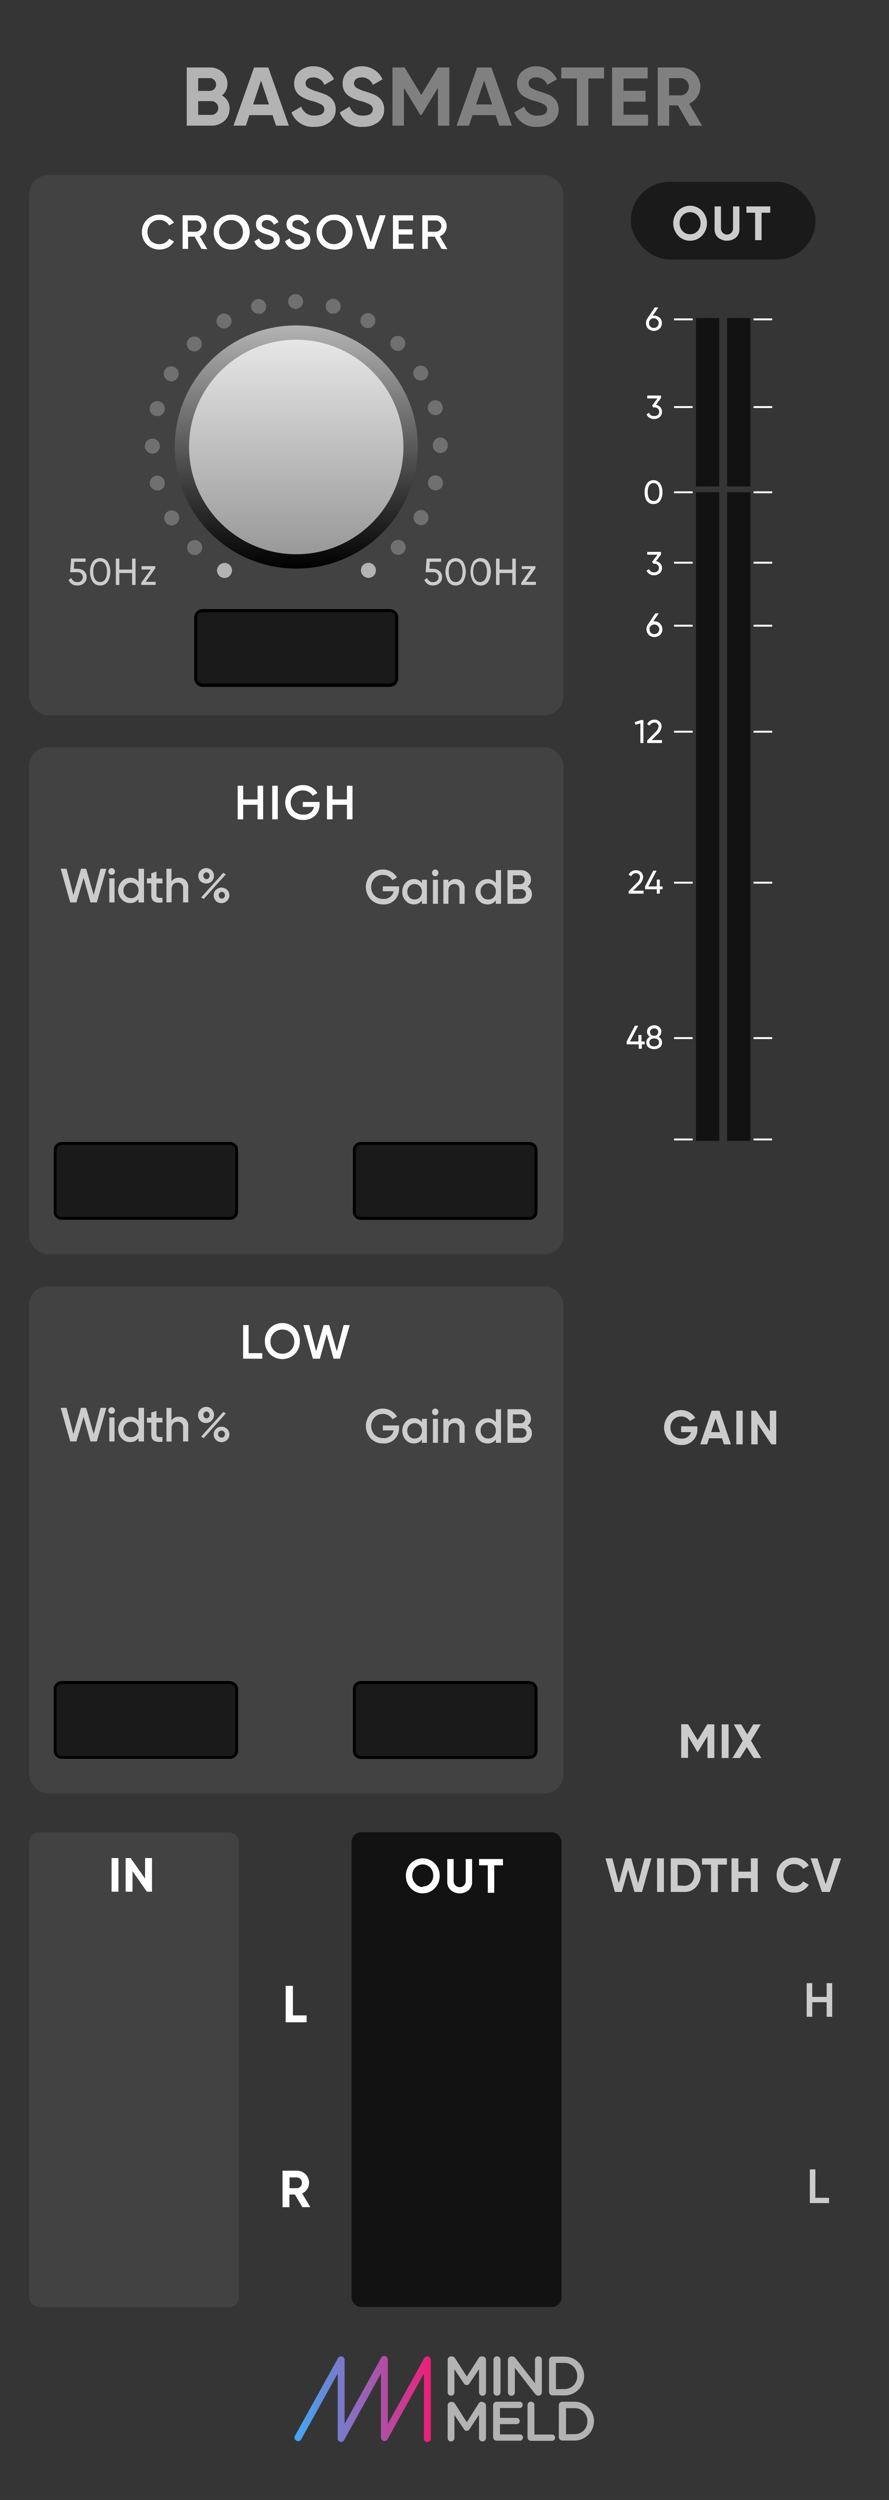 <?xml version="1.0" encoding="UTF-8" standalone="no"?>
<svg
   inkscape:version="1.2.1 (9c6d41e410, 2022-07-14)"
   height="128.5mm"
   width="45.72mm"
   sodipodi:docname="BassMasterSnr.svg"
   id="svg1452"
   version="1.1"
   viewBox="0 0 172.8 485.669"
   xmlns:inkscape="http://www.inkscape.org/namespaces/inkscape"
   xmlns:sodipodi="http://sodipodi.sourceforge.net/DTD/sodipodi-0.dtd"
   xmlns="http://www.w3.org/2000/svg"
   xmlns:svg="http://www.w3.org/2000/svg"
   xmlns:rdf="http://www.w3.org/1999/02/22-rdf-syntax-ns#"
   xmlns:cc="http://creativecommons.org/ns#"
   xmlns:dc="http://purl.org/dc/elements/1.1/">
  <rect x="0" y="0" width="172.8" height="485.669" fill="#333333" stroke="none"/>
  <sodipodi:namedview
     inkscape:current-layer="svg1452"
     inkscape:window-maximized="0"
     inkscape:window-y="23"
     inkscape:window-x="0"
     inkscape:cy="272.64545"
     inkscape:cx="3.4329116"
     inkscape:zoom="2.7673302"
     units="mm"
     inkscape:document-units="mm"
     showgrid="false"
     id="namedview1454"
     inkscape:window-height="768"
     inkscape:window-width="1366"
     inkscape:pageshadow="2"
     inkscape:pageopacity="0"
     guidetolerance="10"
     gridtolerance="10"
     objecttolerance="10"
     borderopacity="1"
     bordercolor="#666666"
     pagecolor="#ffffff"
     inkscape:showpageshadow="2"
     inkscape:pagecheckerboard="0"
     inkscape:deskcolor="#d1d1d1" />
  <defs
     id="defs850">
    <style
       id="style833">.cls-1{fill:#353535;}.cls-2{fill:url(#linear-gradient);}.cls-3{fill:gray;}.cls-4{fill:#b3b3b3;}.cls-5{fill:#424242;}.cls-6{fill:#121212;}.cls-7{fill:#fff;}.cls-8{fill:#ccc;}.cls-9{fill:#1a1a1a;}.cls-10{fill:#707070;}.cls-11{fill:url(#linear-gradient-2);}.cls-12{fill:url(#linear-gradient-3);}.cls-13,.cls-14,.cls-15,.cls-16{fill:none;}.cls-14{stroke:#353535;stroke-width:0.85px;}.cls-15,.cls-16{stroke:#fff;}.cls-15{stroke-width:0.28px;}.cls-16{stroke-width:0.28px;}</style>
    <linearGradient
       gradientUnits="userSpaceOnUse"
       y2="349.56"
       x2="62.79"
       y1="349.56"
       x1="42.94"
       id="linear-gradient">
      <stop
         id="stop835"
         stop-color="#3fa9f5"
         offset="0" />
      <stop
         id="stop837"
         stop-color="#ed1e79"
         offset="1" />
    </linearGradient>
    <linearGradient
       gradientUnits="userSpaceOnUse"
       y2="82.86"
       x2="43.2"
       y1="47.42"
       x1="43.2"
       id="linear-gradient-2">
      <stop
         id="stop840"
         stop-color="#b3b3b3"
         offset="0" />
      <stop
         id="stop842"
         offset="1" />
    </linearGradient>
    <linearGradient
       gradientUnits="userSpaceOnUse"
       y2="80.77"
       x2="43.2"
       y1="49.51"
       x1="43.2"
       id="linear-gradient-3">
      <stop
         id="stop845"
         stop-color="#e6e6e6"
         offset="0" />
      <stop
         id="stop847"
         stop-color="#999"
         offset="1" />
    </linearGradient>
  </defs>
  <g
     id="Background"
     transform="scale(1.333)">
    <g
       id="background-2"
       data-name="background">
      <path
         style="fill:#353535"
         inkscape:connector-curvature="0"
         id="rect4155"
         class="cls-1"
         d="M 0,0 H 129.6 V 364.25 H 0 Z" />
    </g>
  </g>
  <g
     id="branding"
     transform="scale(1.333)">
    <path
       inkscape:connector-curvature="0"
       class="cls-2"
       d="m 43.46,355.74 a 0.45,0.45 0 0 1 -0.25,-0.07 0.51,0.51 0 0 1 -0.2,-0.7 l 6.27,-11.32 a 0.51,0.51 0 0 1 0.58,-0.25 0.51,0.51 0 0 1 0.39,0.5 v 9.33 l 5.3,-9.58 a 0.52,0.52 0 0 1 1,0.25 v 9.33 l 5.31,-9.58 a 0.51,0.51 0 0 1 0.58,-0.25 0.52,0.52 0 0 1 0.38,0.5 v 11.32 a 0.52,0.52 0 1 1 -1,0 v -9.33 l -5.31,9.58 a 0.5,0.5 0 0 1 -0.57,0.25 0.51,0.51 0 0 1 -0.39,-0.5 v -9.33 l -5.31,9.58 a 0.515,0.515 0 0 1 -1,-0.25 v -9.33 l -5.31,9.58 a 0.53,0.53 0 0 1 -0.47,0.27 z"
       id="path855"
       style="fill:url(#linear-gradient)" />
    <path
       style="fill:#808080"
       inkscape:connector-curvature="0"
       class="cls-3"
       d="m 65.28,343.9 a 0.5,0.5 0 0 1 0.51,-0.5 h 0.1 a 0.51,0.51 0 0 1 0.46,0.26 l 1.72,2.68 1.72,-2.69 a 0.5,0.5 0 0 1 0.46,-0.25 h 0.1 a 0.5,0.5 0 0 1 0.5,0.5 v 4.72 a 0.5,0.5 0 0 1 -1,0 v -3.39 l -1.39,2.08 a 0.46,0.46 0 0 1 -0.83,0 l -1.38,-2.06 v 3.38 a 0.48,0.48 0 0 1 -0.49,0.48 0.48,0.48 0 0 1 -0.49,-0.48 z"
       id="path857" />
    <path
       style="fill:#b3b3b3"
       inkscape:connector-curvature="0"
       class="cls-4"
       d="m 70.35,343.4 h -0.1 a 0.5,0.5 0 0 0 -0.46,0.25 l -1.72,2.69 -1.72,-2.68 a 0.51,0.51 0 0 0 -0.46,-0.26 h -0.1 a 0.5,0.5 0 0 0 -0.51,0.5 v 4.73 a 0.48,0.48 0 0 0 0.49,0.48 0.48,0.48 0 0 0 0.49,-0.48 v -3.38 l 1.38,2.06 a 0.46,0.46 0 0 0 0.83,0 l 1.39,-2.08 v 3.39 a 0.5,0.5 0 0 0 1,0 v -4.72 a 0.5,0.5 0 0 0 -0.5,-0.5 z"
       id="path859" />
    <path
       style="fill:#808080"
       inkscape:connector-curvature="0"
       class="cls-3"
       d="m 72,343.88 a 0.5,0.5 0 0 1 1,0 v 4.74 a 0.48,0.48 0 0 1 -0.49,0.49 0.49,0.49 0 0 1 -0.51,-0.49 z"
       id="path861" />
    <path
       style="fill:#b3b3b3"
       inkscape:connector-curvature="0"
       class="cls-4"
       d="m 72.47,343.39 a 0.5,0.5 0 0 0 -0.51,0.49 v 4.74 a 0.49,0.49 0 0 0 0.51,0.49 0.48,0.48 0 0 0 0.49,-0.49 v -4.74 a 0.49,0.49 0 0 0 -0.49,-0.49 z"
       id="path863" />
    <path
       style="fill:#808080"
       inkscape:connector-curvature="0"
       class="cls-3"
       d="m 74.07,343.9 a 0.5,0.5 0 0 1 0.5,-0.5 h 0.11 a 0.61,0.61 0 0 1 0.51,0.29 l 2.81,3.65 v -3.47 a 0.5,0.5 0 0 1 1,0 v 4.74 a 0.49,0.49 0 0 1 -0.49,0.5 v 0 a 0.66,0.66 0 0 1 -0.52,-0.3 l -2.91,-3.76 v 3.58 a 0.5,0.5 0 0 1 -1,0 z"
       id="path865" />
    <path
       style="fill:#b3b3b3"
       inkscape:connector-curvature="0"
       class="cls-4"
       d="m 78.51,343.39 a 0.49,0.49 0 0 0 -0.48,0.48 v 3.47 l -2.84,-3.65 a 0.61,0.61 0 0 0 -0.51,-0.29 h -0.11 a 0.5,0.5 0 0 0 -0.5,0.5 v 4.73 a 0.5,0.5 0 0 0 1,0 v -3.58 l 2.93,3.76 a 0.66,0.66 0 0 0 0.52,0.3 v 0 a 0.49,0.49 0 0 0 0.49,-0.5 v -4.74 a 0.49,0.49 0 0 0 -0.5,-0.48 z"
       id="path867" />
    <path
       style="fill:#808080"
       inkscape:connector-curvature="0"
       class="cls-3"
       d="m 80.06,343.93 a 0.5,0.5 0 0 1 0.5,-0.5 h 1.61 a 2.82,2.82 0 0 1 3,2.8 v 0 a 2.83,2.83 0 0 1 -3,2.82 h -1.61 a 0.49,0.49 0 0 1 -0.5,-0.5 z m 2.11,4.24 a 1.85,1.85 0 0 0 2,-1.9 v 0 a 1.86,1.86 0 0 0 -2,-1.92 h -1.11 v 3.84 z"
       id="path869" />
    <path
       style="fill:#b3b3b3"
       inkscape:connector-curvature="0"
       class="cls-4"
       d="m 82.17,343.43 h -1.61 a 0.5,0.5 0 0 0 -0.5,0.5 v 4.64 a 0.49,0.49 0 0 0 0.5,0.5 h 1.61 a 2.83,2.83 0 0 0 3,-2.82 v 0 a 2.82,2.82 0 0 0 -3,-2.8 z m -1.11,4.74 v -3.84 h 1.11 a 1.86,1.86 0 0 1 2,1.92 v 0 a 1.85,1.85 0 0 1 -2,1.9 z"
       id="path871" />
    <path
       style="fill:#808080"
       inkscape:connector-curvature="0"
       class="cls-3"
       d="m 65.28,350.51 a 0.5,0.5 0 0 1 0.51,-0.5 h 0.1 a 0.51,0.51 0 0 1 0.46,0.26 l 1.72,2.73 1.72,-2.68 a 0.51,0.51 0 0 1 0.46,-0.26 h 0.1 a 0.5,0.5 0 0 1 0.5,0.5 v 4.72 a 0.5,0.5 0 1 1 -1,0 v -3.38 l -1.39,2.07 a 0.46,0.46 0 0 1 -0.83,0 l -1.38,-2.06 v 3.38 a 0.48,0.48 0 0 1 -0.49,0.49 0.48,0.48 0 0 1 -0.49,-0.49 z"
       id="path873" />
    <path
       style="fill:#b3b3b3"
       inkscape:connector-curvature="0"
       class="cls-4"
       d="m 70.35,350 h -0.1 a 0.51,0.51 0 0 0 -0.46,0.26 l -1.72,2.74 -1.72,-2.68 a 0.51,0.51 0 0 0 -0.46,-0.26 h -0.1 a 0.5,0.5 0 0 0 -0.51,0.5 v 4.73 a 0.48,0.48 0 0 0 0.49,0.49 0.48,0.48 0 0 0 0.49,-0.49 v -3.38 l 1.38,2.06 a 0.46,0.46 0 0 0 0.83,0 l 1.39,-2.07 v 3.38 a 0.5,0.5 0 1 0 1,0 v -4.72 a 0.5,0.5 0 0 0 -0.5,-0.5 z"
       id="path875" />
    <path
       style="fill:#808080"
       inkscape:connector-curvature="0"
       class="cls-3"
       d="m 71.91,355.19 v -4.65 a 0.5,0.5 0 0 1 0.5,-0.5 h 3.29 a 0.45,0.45 0 1 1 0,0.89 h -2.8 v 1.46 h 2.44 a 0.45,0.45 0 0 1 0.44,0.46 0.44,0.44 0 0 1 -0.44,0.43 H 72.9 v 1.52 h 2.84 a 0.45,0.45 0 1 1 0,0.89 h -3.33 a 0.5,0.5 0 0 1 -0.5,-0.5 z"
       id="path877" />
    <path
       style="fill:#b3b3b3"
       inkscape:connector-curvature="0"
       class="cls-4"
       d="m 75.7,350 h -3.29 a 0.5,0.5 0 0 0 -0.5,0.5 v 4.65 a 0.5,0.5 0 0 0 0.5,0.5 h 3.33 a 0.45,0.45 0 1 0 0,-0.89 H 72.9 v -1.52 h 2.44 a 0.44,0.44 0 0 0 0.44,-0.43 0.45,0.45 0 0 0 -0.44,-0.46 H 72.9 v -1.46 h 2.8 a 0.45,0.45 0 1 0 0,-0.89 z"
       id="path879" />
    <path
       style="fill:#808080"
       inkscape:connector-curvature="0"
       class="cls-3"
       d="m 76.93,350.49 a 0.5,0.5 0 0 1 1,0 v 4.29 h 2.57 a 0.45,0.45 0 0 1 0.45,0.45 0.46,0.46 0 0 1 -0.45,0.46 h -3.07 a 0.5,0.5 0 0 1 -0.5,-0.5 z"
       id="path881" />
    <path
       style="fill:#b3b3b3"
       inkscape:connector-curvature="0"
       class="cls-4"
       d="m 77.43,350 a 0.49,0.49 0 0 0 -0.5,0.49 v 4.7 a 0.5,0.5 0 0 0 0.5,0.5 h 3.06 a 0.46,0.46 0 0 0 0.45,-0.46 0.45,0.45 0 0 0 -0.45,-0.45 h -2.57 v -4.29 A 0.49,0.49 0 0 0 77.43,350 Z"
       id="path883" />
    <path
       style="fill:#808080"
       inkscape:connector-curvature="0"
       class="cls-3"
       d="M 81.53,350.54 A 0.5,0.5 0 0 1 82,350 h 1.61 a 2.82,2.82 0 0 1 3,2.81 v 0 a 2.84,2.84 0 0 1 -3,2.83 H 82 a 0.5,0.5 0 0 1 -0.51,-0.5 z m 2.12,4.24 a 1.84,1.84 0 0 0 2,-1.9 v 0 a 1.85,1.85 0 0 0 -2,-1.92 h -1.12 v 3.84 z"
       id="path885" />
    <path
       style="fill:#b3b3b3"
       inkscape:connector-curvature="0"
       class="cls-4"
       d="M 83.65,350 H 82 a 0.5,0.5 0 0 0 -0.51,0.5 v 4.65 a 0.5,0.5 0 0 0 0.51,0.5 h 1.61 a 2.84,2.84 0 0 0 3,-2.83 v 0 a 2.82,2.82 0 0 0 -3,-2.81 z m -1.12,4.74 v -3.84 h 1.12 a 1.85,1.85 0 0 1 2,1.92 v 0 a 1.84,1.84 0 0 1 -2,1.9 z"
       id="path887" />
    <path
       style="fill:#b3b3b3"
       inkscape:connector-curvature="0"
       class="cls-4"
       d="m 33.47,15.85 a 2.29,2.29 0 0 1 -0.76,1.77 2.71,2.71 0 0 1 -1.88,0.69 h -3.6 V 9.83 h 3.35 a 2.68,2.68 0 0 1 1.83,0.67 2.23,2.23 0 0 1 0.75,1.71 2.06,2.06 0 0 1 -0.8,1.7 2.1,2.1 0 0 1 1.11,1.94 z M 28.9,11.39 v 1.86 h 1.68 a 0.93,0.93 0 0 0 0,-1.86 z m 1.93,5.35 a 1,1 0 0 0 0,-2 H 28.9 v 2 z"
       id="path889" />
    <path
       style="fill:#b3b3b3"
       inkscape:connector-curvature="0"
       class="cls-4"
       d="m 40.25,18.31 -0.51,-1.53 h -3.38 l -0.51,1.53 h -1.8 l 3,-8.48 h 2.07 l 3,8.48 z M 36.9,15.22 h 2.32 l -1.16,-3.47 z"
       id="path891" />
    <path
       style="fill:#b3b3b3"
       inkscape:connector-curvature="0"
       class="cls-4"
       d="m 42.5,16.38 1.43,-0.84 a 1.91,1.91 0 0 0 2,1.3 c 0.93,0 1.36,-0.37 1.36,-0.9 a 0.77,0.77 0 0 0 -0.4,-0.69 5.8,5.8 0 0 0 -1.43,-0.54 5.4,5.4 0 0 1 -1.76,-0.79 2.05,2.05 0 0 1 -0.8,-1.74 2.26,2.26 0 0 1 0.81,-1.83 3,3 0 0 1 2,-0.69 3.24,3.24 0 0 1 3,1.9 l -1.41,0.81 a 1.69,1.69 0 0 0 -1.62,-1.09 c -0.69,0 -1.12,0.35 -1.12,0.85 a 0.79,0.79 0 0 0 0.33,0.65 5.33,5.33 0 0 0 1.29,0.54 l 0.58,0.19 a 5.57,5.57 0 0 1 0.54,0.21 2.29,2.29 0 0 1 0.54,0.25 2.45,2.45 0 0 1 0.79,0.75 2.24,2.24 0 0 1 0.32,1.2 2.28,2.28 0 0 1 -0.86,1.87 3.42,3.42 0 0 1 -2.22,0.69 3.28,3.28 0 0 1 -3.37,-2.1 z"
       id="path893" />
    <path
       style="fill:#b3b3b3"
       inkscape:connector-curvature="0"
       class="cls-4"
       d="M 49.55,16.38 51,15.54 a 1.9,1.9 0 0 0 2,1.3 c 0.93,0 1.36,-0.37 1.36,-0.9 a 0.77,0.77 0 0 0 -0.4,-0.69 5.8,5.8 0 0 0 -1.43,-0.54 5.3,5.3 0 0 1 -1.76,-0.79 2.05,2.05 0 0 1 -0.8,-1.74 2.26,2.26 0 0 1 0.81,-1.83 3,3 0 0 1 2,-0.69 3.25,3.25 0 0 1 3,1.9 l -1.41,0.81 a 1.69,1.69 0 0 0 -1.62,-1.09 c -0.69,0 -1.12,0.35 -1.12,0.85 a 0.79,0.79 0 0 0 0.33,0.65 5.21,5.21 0 0 0 1.28,0.54 l 0.58,0.19 a 4.74,4.74 0 0 1 0.55,0.21 2,2 0 0 1 0.53,0.25 2.39,2.39 0 0 1 0.8,0.75 2.33,2.33 0 0 1 0.32,1.2 2.28,2.28 0 0 1 -0.86,1.87 3.42,3.42 0 0 1 -2.22,0.69 3.28,3.28 0 0 1 -3.39,-2.1 z"
       id="path895" />
    <path
       style="fill:#808080"
       inkscape:connector-curvature="0"
       class="cls-3"
       d="m 65.52,9.83 v 8.48 h -1.66 v -5.5 l -2.38,3.93 h -0.2 L 58.9,12.82 v 5.49 H 57.23 V 9.83 H 59 l 2.43,4 2.42,-4 z"
       id="path897" />
    <path
       style="fill:#808080"
       inkscape:connector-curvature="0"
       class="cls-3"
       d="M 72.79,18.31 72.28,16.78 H 68.9 l -0.51,1.53 h -1.81 l 3,-8.48 h 2.07 l 3,8.48 z m -3.36,-3.09 h 2.33 l -1.17,-3.47 z"
       id="path899" />
    <path
       style="fill:#808080"
       inkscape:connector-curvature="0"
       class="cls-3"
       d="m 75,16.38 1.43,-0.84 a 1.9,1.9 0 0 0 2,1.3 c 0.93,0 1.35,-0.37 1.35,-0.9 a 0.75,0.75 0 0 0 -0.4,-0.69 5.64,5.64 0 0 0 -1.43,-0.54 5.34,5.34 0 0 1 -1.75,-0.79 2.05,2.05 0 0 1 -0.8,-1.74 2.23,2.23 0 0 1 0.81,-1.83 3,3 0 0 1 2,-0.69 3.24,3.24 0 0 1 3,1.9 l -1.4,0.81 a 1.7,1.7 0 0 0 -1.63,-1.09 c -0.69,0 -1.11,0.35 -1.11,0.85 a 0.79,0.79 0 0 0 0.33,0.65 5.21,5.21 0 0 0 1.28,0.54 l 0.58,0.19 a 5.55,5.55 0 0 1 0.55,0.21 2,2 0 0 1 0.53,0.25 2.59,2.59 0 0 1 0.8,0.75 2.33,2.33 0 0 1 0.32,1.2 2.28,2.28 0 0 1 -0.87,1.87 3.4,3.4 0 0 1 -2.21,0.69 3.27,3.27 0 0 1 -3.38,-2.1 z"
       id="path901" />
    <path
       style="fill:#808080"
       inkscape:connector-curvature="0"
       class="cls-3"
       d="m 88.08,9.83 v 1.6 h -2.29 v 6.88 h -1.67 v -6.88 h -2.28 v -1.6 z"
       id="path903" />
    <path
       style="fill:#808080"
       inkscape:connector-curvature="0"
       class="cls-3"
       d="m 90.92,16.71 h 3.58 v 1.6 H 89.25 V 9.83 h 5.19 v 1.6 h -3.52 v 1.8 h 3.21 v 1.58 h -3.21 z"
       id="path905" />
    <path
       style="fill:#808080"
       inkscape:connector-curvature="0"
       class="cls-3"
       d="m 100.56,18.31 -1.71,-2.95 h -1.27 v 2.95 H 95.91 V 9.83 h 3.39 a 2.8,2.8 0 0 1 2.82,2.81 2.76,2.76 0 0 1 -1.63,2.47 l 1.88,3.2 z m -3,-6.92 v 2.51 h 1.74 a 1.26,1.26 0 0 0 0,-2.51 z"
       id="path907" />
  </g>
  <g
     id="Section_BGs"
     data-name="Section BGs"
     transform="scale(1.333)">
    <rect
       style="fill:#424242"
       class="cls-5"
       x="4.25"
       y="187.45"
       width="77.9"
       height="73.87"
       rx="2.72"
       id="rect910" />
    <rect
       style="fill:#424242"
       class="cls-5"
       x="4.25"
       y="108.89"
       width="77.9"
       height="73.87"
       rx="2.72"
       id="rect912" />
    <rect
       style="fill:#424242"
       class="cls-5"
       x="4.25"
       y="25.51"
       width="77.9"
       height="78.73"
       rx="2.81"
       id="rect914" />
    <rect
       style="fill:#121212"
       class="cls-6"
       x="51.27"
       y="267.02"
       width="30.61"
       height="69.17"
       rx="1.41"
       id="rect916" />
    <rect
       style="fill:#424242"
       class="cls-5"
       x="4.25"
       y="267.02"
       width="30.61"
       height="69.17"
       rx="1.41"
       id="rect918" />
    <rect
       style="fill:#424242"
       class="cls-5"
       x="4.25"
       y="108.89"
       width="77.9"
       height="73.87"
       rx="2.72"
       id="rect920" />
    <rect
       style="fill:#424242"
       class="cls-5"
       x="4.25"
       y="187.45"
       width="77.9"
       height="73.87"
       rx="2.72"
       id="rect922" />
    <rect
       style="fill:#121212"
       class="cls-6"
       x="51.27"
       y="267.02"
       width="30.61"
       height="69.17"
       rx="1.41"
       id="rect924" />
  </g>
  <g
     id="labels"
     transform="scale(1.333)">
    <path
       style="fill:#ffffff"
       inkscape:connector-curvature="0"
       class="cls-7"
       d="m 16.27,270.77 h 1 v 4.9 h -1 z"
       id="path927" />
    <path
       style="fill:#ffffff"
       inkscape:connector-curvature="0"
       class="cls-7"
       d="m 21.16,270.77 h 1 v 4.9 h -0.74 l -2.1,-3 v 3 h -1 v -4.9 h 0.73 l 2.1,3 z"
       id="path929" />
    <path
       style="fill:#ffffff"
       inkscape:connector-curvature="0"
       class="cls-7"
       d="m 42.71,293.7 h 2 v 1 h -3.05 v -5.31 h 1.05 z"
       id="path931" />
    <path
       style="fill:#ffffff"
       inkscape:connector-curvature="0"
       class="cls-7"
       d="M 44.09,321.65 43,319.8 h -0.8 v 1.85 h -1 v -5.32 h 2.1 a 1.76,1.76 0 0 1 1.77,1.76 1.73,1.73 0 0 1 -1,1.55 l 1.17,2 z m -1.87,-4.34 v 1.57 h 1.08 a 0.76,0.76 0 0 0 0.72,-0.79 0.75,0.75 0 0 0 -0.72,-0.78 z"
       id="path933" />
    <path
       style="fill:#ffffff"
       inkscape:connector-curvature="0"
       class="cls-7"
       d="m 61.65,275.91 a 2.36,2.36 0 0 1 -1.75,-0.74 2.55,2.55 0 0 1 -0.71,-1.81 2.51,2.51 0 0 1 0.71,-1.81 2.43,2.43 0 0 1 3.49,0 2.48,2.48 0 0 1 0.72,1.81 2.51,2.51 0 0 1 -0.72,1.81 2.35,2.35 0 0 1 -1.74,0.74 z m 0,-1 a 1.41,1.41 0 0 0 1.08,-0.45 1.58,1.58 0 0 0 0.44,-1.15 1.61,1.61 0 0 0 -0.44,-1.16 1.53,1.53 0 0 0 -2.17,0 1.61,1.61 0 0 0 -0.44,1.16 1.58,1.58 0 0 0 0.44,1.15 1.41,1.41 0 0 0 1.09,0.54 z"
       id="path935" />
    <path
       style="fill:#ffffff"
       inkscape:connector-curvature="0"
       class="cls-7"
       d="m 65.73,275.44 a 1.57,1.57 0 0 1 -0.51,-1.23 v -3.3 h 0.93 v 3.22 a 0.88,0.88 0 0 0 1.76,0 v -3.22 h 0.93 v 3.3 a 1.57,1.57 0 0 1 -0.51,1.23 2,2 0 0 1 -2.6,0 z"
       id="path937" />
    <path
       style="fill:#ffffff"
       inkscape:connector-curvature="0"
       class="cls-7"
       d="m 73.34,270.91 v 0.92 h -1.27 v 4 h -0.94 v -4 h -1.27 v -0.92 z"
       id="path939" />
    <path
       style="fill:#ffffff"
       inkscape:connector-curvature="0"
       class="cls-7"
       d="m 36.25,197.19 h 2 V 198 h -2.8 v -4.9 h 0.8 z"
       id="path941" />
    <path
       style="fill:#ffffff"
       inkscape:connector-curvature="0"
       class="cls-7"
       d="m 41.18,198.05 a 2.51,2.51 0 0 1 -2.55,-2.54 2.55,2.55 0 1 1 5.09,0 2.51,2.51 0 0 1 -2.54,2.54 z m 0,-0.78 a 1.67,1.67 0 0 0 1.23,-0.5 1.74,1.74 0 0 0 0.5,-1.26 1.69,1.69 0 0 0 -0.5,-1.25 1.64,1.64 0 0 0 -1.23,-0.51 1.67,1.67 0 0 0 -1.24,0.51 1.69,1.69 0 0 0 -0.5,1.25 1.74,1.74 0 0 0 0.5,1.26 1.7,1.7 0 0 0 1.24,0.5 z"
       id="path943" />
    <path
       style="fill:#ffffff"
       inkscape:connector-curvature="0"
       class="cls-7"
       d="m 45.63,198 -1.39,-4.9 h 0.85 l 1,3.83 1.11,-3.83 H 48 l 1.11,3.83 1,-3.83 H 51 l -1.43,4.9 h -0.93 l -1,-3.58 -1,3.58 z"
       id="path945" />
    <path
       style="fill:#ffffff"
       inkscape:connector-curvature="0"
       class="cls-7"
       d="m 21.42,35.64 a 2.51,2.51 0 0 1 -0.73,-1.82 2.51,2.51 0 0 1 2.56,-2.54 2.42,2.42 0 0 1 2.11,1.17 l -0.7,0.41 a 1.56,1.56 0 0 0 -1.41,-0.8 1.72,1.72 0 0 0 -1.27,0.5 1.89,1.89 0 0 0 0,2.52 1.72,1.72 0 0 0 1.27,0.5 1.56,1.56 0 0 0 1.41,-0.79 l 0.7,0.4 a 2.25,2.25 0 0 1 -0.87,0.86 2.62,2.62 0 0 1 -3.07,-0.41 z"
       id="path947" />
    <path
       style="fill:#ffffff"
       inkscape:connector-curvature="0"
       class="cls-7"
       d="m 29.38,36.27 -1,-1.78 h -0.95 v 1.78 h -0.8 v -4.9 h 2 a 1.57,1.57 0 0 1 1.49,1.63 1.54,1.54 0 0 1 -1,1.42 l 1.11,1.9 z m -2,-4.14 v 1.64 h 1.16 a 0.82,0.82 0 0 0 0,-1.64 z"
       id="path949" />
    <path
       style="fill:#ffffff"
       inkscape:connector-curvature="0"
       class="cls-7"
       d="m 33.7,36.37 a 2.51,2.51 0 0 1 -2.54,-2.55 2.46,2.46 0 0 1 0.73,-1.8 2.49,2.49 0 0 1 1.81,-0.74 2.55,2.55 0 1 1 0,5.09 z m 0,-0.79 a 1.77,1.77 0 0 0 1.23,-3 1.64,1.64 0 0 0 -1.23,-0.51 1.68,1.68 0 0 0 -1.24,0.51 1.76,1.76 0 0 0 1.24,3 z"
       id="path951" />
    <path
       style="fill:#ffffff"
       inkscape:connector-curvature="0"
       class="cls-7"
       d="m 37.09,35.16 0.7,-0.41 A 1.16,1.16 0 0 0 39,35.58 c 0.61,0 0.92,-0.26 0.92,-0.64 a 0.52,0.52 0 0 0 -0.25,-0.46 4.32,4.32 0 0 0 -0.87,-0.35 3.27,3.27 0 0 1 -1,-0.45 1.12,1.12 0 0 1 -0.47,-1 1.24,1.24 0 0 1 0.46,-1 1.67,1.67 0 0 1 1.11,-0.39 1.81,1.81 0 0 1 1.71,1.08 l -0.68,0.39 a 1.07,1.07 0 0 0 -1,-0.69 c -0.47,0 -0.77,0.24 -0.77,0.61 0,0.37 0.24,0.54 1,0.77 a 3.3,3.3 0 0 1 0.4,0.14 2.61,2.61 0 0 1 0.37,0.14 1.46,1.46 0 0 1 0.36,0.19 1.17,1.17 0 0 1 0.5,1 1.3,1.3 0 0 1 -0.55,1.08 1.94,1.94 0 0 1 -1.26,0.39 1.86,1.86 0 0 1 -1.89,-1.23 z"
       id="path953" />
    <path
       style="fill:#ffffff"
       inkscape:connector-curvature="0"
       class="cls-7"
       d="m 41.56,35.16 0.69,-0.41 a 1.17,1.17 0 0 0 1.22,0.83 c 0.61,0 0.91,-0.26 0.91,-0.64 a 0.51,0.51 0 0 0 -0.24,-0.46 4.32,4.32 0 0 0 -0.87,-0.35 3.27,3.27 0 0 1 -1,-0.45 1.1,1.1 0 0 1 -0.48,-1 1.27,1.27 0 0 1 0.46,-1 1.68,1.68 0 0 1 1.12,-0.39 1.83,1.83 0 0 1 1.71,1.08 l -0.68,0.39 a 1.08,1.08 0 0 0 -1,-0.69 c -0.47,0 -0.77,0.24 -0.77,0.61 0,0.37 0.24,0.54 1,0.77 a 3.63,3.63 0 0 1 0.41,0.14 l 0.37,0.14 a 1.3,1.3 0 0 1 0.86,1.2 1.28,1.28 0 0 1 -0.57,1.07 1.89,1.89 0 0 1 -1.25,0.39 1.86,1.86 0 0 1 -1.89,-1.23 z"
       id="path955" />
    <path
       style="fill:#ffffff"
       inkscape:connector-curvature="0"
       class="cls-7"
       d="m 48.7,36.37 a 2.51,2.51 0 0 1 -2.54,-2.55 2.46,2.46 0 0 1 0.73,-1.8 2.49,2.49 0 0 1 1.81,-0.74 2.55,2.55 0 1 1 0,5.09 z m 0,-0.79 a 1.77,1.77 0 0 0 1.23,-3 1.64,1.64 0 0 0 -1.23,-0.51 1.68,1.68 0 0 0 -1.24,0.51 1.76,1.76 0 0 0 1.24,3 z"
       id="path957" />
    <path
       style="fill:#ffffff"
       inkscape:connector-curvature="0"
       class="cls-7"
       d="m 53.57,36.27 -1.7,-4.9 h 0.88 l 1.3,3.93 1.31,-3.93 h 0.88 l -1.7,4.9 z"
       id="path959" />
    <path
       style="fill:#ffffff"
       inkscape:connector-curvature="0"
       class="cls-7"
       d="m 58.13,35.5 h 2.17 v 0.77 h -3 v -4.9 h 2.94 v 0.77 h -2.11 v 1.28 h 2 v 0.76 h -2 z"
       id="path961" />
    <path
       style="fill:#ffffff"
       inkscape:connector-curvature="0"
       class="cls-7"
       d="m 64.39,36.27 -1,-1.78 h -1 v 1.78 h -0.81 v -4.9 h 2 a 1.57,1.57 0 0 1 1.55,1.63 1.54,1.54 0 0 1 -1,1.42 l 1.11,1.9 z m -2,-4.14 v 1.64 h 1.15 a 0.82,0.82 0 0 0 0,-1.64 z"
       id="path963" />
    <path
       style="fill:#ffffff"
       inkscape:connector-curvature="0"
       class="cls-7"
       d="m 37.56,114.5 h 0.81 v 4.9 h -0.81 v -2.12 h -2.1 v 2.12 h -0.8 v -4.9 h 0.8 v 2 h 2.1 z"
       id="path965" />
    <path
       style="fill:#ffffff"
       inkscape:connector-curvature="0"
       class="cls-7"
       d="m 39.7,114.5 h 0.8 v 4.9 h -0.8 z"
       id="path967" />
    <path
       style="fill:#ffffff"
       inkscape:connector-curvature="0"
       class="cls-7"
       d="m 46.6,116.87 v 0.33 a 2.21,2.21 0 0 1 -0.66,1.66 2.43,2.43 0 0 1 -1.74,0.63 2.56,2.56 0 0 1 -1.88,-0.73 2.6,2.6 0 0 1 0,-3.61 2.53,2.53 0 0 1 1.84,-0.74 2.45,2.45 0 0 1 2.13,1.16 l -0.69,0.4 a 1.62,1.62 0 0 0 -1.44,-0.78 1.7,1.7 0 0 0 -1.27,0.51 1.74,1.74 0 0 0 -0.5,1.26 1.7,1.7 0 0 0 0.5,1.25 1.82,1.82 0 0 0 1.32,0.5 1.46,1.46 0 0 0 1.58,-1.12 h -1.64 v -0.72 z"
       id="path969" />
    <path
       style="fill:#ffffff"
       inkscape:connector-curvature="0"
       class="cls-7"
       d="m 50.59,114.5 h 0.81 v 4.9 h -0.81 v -2.12 h -2.1 v 2.12 h -0.81 v -4.9 h 0.81 v 2 h 2.1 z"
       id="path971" />
    <path
       style="fill:#cccccc"
       inkscape:connector-curvature="0"
       class="cls-8"
       d="m 11.33,82.9 a 1.39,1.39 0 0 1 0.92,0.32 1.12,1.12 0 0 1 0.38,0.89 1.08,1.08 0 0 1 -0.39,0.88 1.37,1.37 0 0 1 -0.93,0.33 A 1.27,1.27 0 0 1 10,84.49 l 0.43,-0.25 a 0.79,0.79 0 0 0 0.84,0.58 0.72,0.72 0 1 0 0,-1.43 h -1.04 l 0.14,-2 h 2.11 v 0.48 h -1.65 l -0.06,1 z"
       id="path973" />
    <path
       style="fill:#cccccc"
       inkscape:connector-curvature="0"
       class="cls-8"
       d="m 14.6,85.32 a 1.28,1.28 0 0 1 -1.09,-0.55 2.89,2.89 0 0 1 0,-2.9 1.38,1.38 0 0 1 2.19,0 2.89,2.89 0 0 1 0,2.9 1.29,1.29 0 0 1 -1.1,0.55 z m 0,-0.5 c 0.62,0 1,-0.55 1,-1.5 0,-0.95 -0.36,-1.5 -1,-1.5 -0.64,0 -1,0.54 -1,1.5 0,0.96 0.4,1.5 1,1.5 z"
       id="path975" />
    <path
       style="fill:#cccccc"
       inkscape:connector-curvature="0"
       class="cls-8"
       d="m 19.26,81.4 h 0.51 v 3.84 H 19.26 V 83.51 H 17.4 v 1.73 H 16.89 V 81.4 H 17.4 V 83 h 1.86 z"
       id="path977" />
    <path
       style="fill:#cccccc"
       inkscape:connector-curvature="0"
       class="cls-8"
       d="m 21.24,84.79 h 1.46 v 0.45 H 20.59 V 84.93 L 22,83 h -1.36 v -0.5 h 2 v 0.32 z"
       id="path979" />
    <path
       style="fill:#cccccc"
       inkscape:connector-curvature="0"
       class="cls-8"
       d="m 63.17,82.9 a 1.35,1.35 0 0 1 0.91,0.32 1.09,1.09 0 0 1 0.38,0.89 1.07,1.07 0 0 1 -0.38,0.88 1.39,1.39 0 0 1 -0.93,0.33 1.27,1.27 0 0 1 -1.27,-0.83 l 0.43,-0.25 a 0.79,0.79 0 0 0 0.84,0.58 0.72,0.72 0 1 0 0,-1.43 h -1.08 l 0.14,-2 h 2.11 v 0.48 h -1.65 l -0.06,1 z"
       id="path981" />
    <path
       style="fill:#cccccc"
       inkscape:connector-curvature="0"
       class="cls-8"
       d="m 66.44,85.32 a 1.27,1.27 0 0 1 -1.09,-0.55 2.89,2.89 0 0 1 0,-2.9 1.37,1.37 0 0 1 2.18,0 2.89,2.89 0 0 1 0,2.9 1.26,1.26 0 0 1 -1.09,0.55 z m 0,-0.5 c 0.62,0 1,-0.55 1,-1.5 0,-0.95 -0.36,-1.5 -1,-1.5 -0.64,0 -1,0.54 -1,1.5 0,0.96 0.38,1.5 1,1.5 z"
       id="path983" />
    <path
       style="fill:#cccccc"
       inkscape:connector-curvature="0"
       class="cls-8"
       d="m 70,85.32 a 1.28,1.28 0 0 1 -1,-0.55 2.89,2.89 0 0 1 0,-2.9 1.38,1.38 0 0 1 2.19,0 2.89,2.89 0 0 1 0,2.9 1.29,1.29 0 0 1 -1.19,0.55 z m 0,-0.5 c 0.62,0 1,-0.55 1,-1.5 0,-0.95 -0.36,-1.5 -1,-1.5 -0.64,0 -1,0.54 -1,1.5 0,0.96 0.42,1.5 1,1.5 z"
       id="path985" />
    <path
       style="fill:#cccccc"
       inkscape:connector-curvature="0"
       class="cls-8"
       d="m 74.7,81.4 h 0.51 v 3.84 H 74.7 v -1.73 h -1.86 v 1.73 H 72.33 V 81.4 h 0.51 V 83 h 1.86 z"
       id="path987" />
    <path
       style="fill:#cccccc"
       inkscape:connector-curvature="0"
       class="cls-8"
       d="m 76.68,84.79 h 1.46 v 0.45 H 76 v -0.31 l 1.4,-2 H 76.08 V 82.5 h 2 v 0.32 z"
       id="path989" />
    <path
       style="fill:#cccccc"
       inkscape:connector-curvature="0"
       class="cls-8"
       d="m 58.19,129.17 v 0.34 a 2.2,2.2 0 0 1 -2.32,2.29 2.43,2.43 0 0 1 -1.81,-0.74 2.65,2.65 0 0 1 0,-3.61 2.39,2.39 0 0 1 1.77,-0.74 2.36,2.36 0 0 1 2.06,1.16 l -0.67,0.4 a 1.55,1.55 0 0 0 -1.39,-0.77 1.58,1.58 0 0 0 -1.22,0.5 1.77,1.77 0 0 0 -0.48,1.26 1.68,1.68 0 0 0 1.75,1.74 1.42,1.42 0 0 0 1.52,-1.12 h -1.58 v -0.72 z"
       id="path991" />
    <path
       style="fill:#cccccc"
       inkscape:connector-curvature="0"
       class="cls-8"
       d="m 61.52,128.2 h 0.73 v 3.51 h -0.73 v -0.51 a 1.34,1.34 0 0 1 -1.18,0.6 1.55,1.55 0 0 1 -1.19,-0.54 1.84,1.84 0 0 1 -0.49,-1.31 1.87,1.87 0 0 1 0.49,-1.31 1.57,1.57 0 0 1 1.19,-0.53 1.36,1.36 0 0 1 1.18,0.59 z m -1.07,2.87 a 1,1 0 0 0 0.77,-0.31 1.23,1.23 0 0 0 0,-1.61 1.07,1.07 0 0 0 -1.53,0 1.23,1.23 0 0 0 0,1.61 1,1 0 0 0 0.76,0.31 z"
       id="path993" />
    <path
       style="fill:#cccccc"
       inkscape:connector-curvature="0"
       class="cls-8"
       d="m 63.13,127.54 a 0.5,0.5 0 0 1 0,-0.68 0.45,0.45 0 0 1 0.67,0 0.49,0.49 0 0 1 0,0.68 0.45,0.45 0 0 1 -0.67,0 z m 0,4.17 v -3.51 h 0.73 v 3.51 z"
       id="path995" />
    <path
       style="fill:#cccccc"
       inkscape:connector-curvature="0"
       class="cls-8"
       d="m 67.75,129.56 v 2.15 H 67 v -2.08 a 0.72,0.72 0 0 0 -0.76,-0.81 c -0.51,0 -0.85,0.33 -0.85,1 v 1.88 h -0.74 v -3.5 h 0.74 v 0.45 a 1.12,1.12 0 0 1 1,-0.54 1.29,1.29 0 0 1 1.36,1.45 z"
       id="path997" />
    <path
       style="fill:#cccccc"
       inkscape:connector-curvature="0"
       class="cls-8"
       d="m 72.3,126.8 h 0.76 v 4.91 H 72.3 v -0.51 a 1.4,1.4 0 0 1 -1.22,0.6 1.65,1.65 0 0 1 -1.24,-0.54 1.81,1.81 0 0 1 -0.51,-1.31 1.84,1.84 0 0 1 0.51,-1.31 1.68,1.68 0 0 1 1.24,-0.53 1.42,1.42 0 0 1 1.22,0.59 z m -1.1,4.28 a 1.09,1.09 0 0 0 0.79,-0.32 1.11,1.11 0 0 0 0.31,-0.81 1.11,1.11 0 1 0 -2.21,0 1.11,1.11 0 0 0 0.31,0.81 1.09,1.09 0 0 0 0.8,0.32 z"
       id="path999" />
    <path
       style="fill:#cccccc"
       inkscape:connector-curvature="0"
       class="cls-8"
       d="m 77.56,130.31 a 1.32,1.32 0 0 1 -0.43,1 1.48,1.48 0 0 1 -1,0.4 H 74 v -4.91 h 2 a 1.46,1.46 0 0 1 1,0.39 1.28,1.28 0 0 1 0.42,1 1.17,1.17 0 0 1 -0.5,1 1.25,1.25 0 0 1 0.64,1.12 z m -2.77,-2.75 v 1.29 h 1.15 a 0.65,0.65 0 0 0 0,-1.29 z m 1.3,3.39 a 0.69,0.69 0 0 0 0,-1.37 h -1.3 V 131 Z"
       id="path1001" />
    <path
       style="fill:#cccccc"
       inkscape:connector-curvature="0"
       class="cls-8"
       d="m 58.19,207.73 v 0.33 a 2.18,2.18 0 0 1 -2.32,2.29 2.42,2.42 0 0 1 -1.81,-0.73 2.65,2.65 0 0 1 0,-3.61 2.44,2.44 0 0 1 3.83,0.42 l -0.67,0.4 a 1.55,1.55 0 0 0 -1.39,-0.78 1.59,1.59 0 0 0 -1.22,0.51 1.88,1.88 0 0 0 0,2.51 1.7,1.7 0 0 0 1.27,0.5 1.42,1.42 0 0 0 1.52,-1.12 h -1.58 v -0.72 z"
       id="path1003" />
    <path
       style="fill:#cccccc"
       inkscape:connector-curvature="0"
       class="cls-8"
       d="m 61.52,206.76 h 0.73 v 3.5 h -0.73 v -0.5 a 1.33,1.33 0 0 1 -1.18,0.59 1.54,1.54 0 0 1 -1.19,-0.53 2,2 0 0 1 0,-2.62 1.54,1.54 0 0 1 1.19,-0.53 1.36,1.36 0 0 1 1.18,0.59 z m -1.07,2.87 a 1,1 0 0 0 0.77,-0.31 1.16,1.16 0 0 0 0.3,-0.81 1.12,1.12 0 0 0 -0.3,-0.8 1.07,1.07 0 0 0 -1.53,0 1.12,1.12 0 0 0 -0.3,0.8 1.16,1.16 0 0 0 0.3,0.81 1,1 0 0 0 0.76,0.31 z"
       id="path1005" />
    <path
       style="fill:#cccccc"
       inkscape:connector-curvature="0"
       class="cls-8"
       d="m 63.13,206.09 a 0.5,0.5 0 0 1 0,-0.68 0.46,0.46 0 0 1 0.67,0 0.49,0.49 0 0 1 0,0.68 0.45,0.45 0 0 1 -0.67,0 z m 0,4.17 v -3.5 h 0.73 v 3.5 z"
       id="path1007" />
    <path
       style="fill:#cccccc"
       inkscape:connector-curvature="0"
       class="cls-8"
       d="m 67.75,208.11 v 2.15 H 67 v -2.07 a 0.71,0.71 0 0 0 -0.76,-0.81 c -0.51,0 -0.85,0.33 -0.85,1 v 1.87 h -0.74 v -3.5 h 0.74 v 0.45 a 1.12,1.12 0 0 1 1,-0.54 1.29,1.29 0 0 1 1.36,1.45 z"
       id="path1009" />
    <path
       style="fill:#cccccc"
       inkscape:connector-curvature="0"
       class="cls-8"
       d="m 72.3,205.36 h 0.76 v 4.9 H 72.3 v -0.5 a 1.39,1.39 0 0 1 -1.22,0.59 1.64,1.64 0 0 1 -1.24,-0.53 1.94,1.94 0 0 1 0,-2.62 1.64,1.64 0 0 1 1.24,-0.53 1.42,1.42 0 0 1 1.22,0.59 z m -1.1,4.27 a 1.08,1.08 0 0 0 0.79,-0.31 1.12,1.12 0 0 0 0.31,-0.81 1.11,1.11 0 1 0 -2.21,0 1.12,1.12 0 0 0 0.31,0.81 1.09,1.09 0 0 0 0.8,0.31 z"
       id="path1011" />
    <path
       style="fill:#cccccc"
       inkscape:connector-curvature="0"
       class="cls-8"
       d="m 77.56,208.86 a 1.29,1.29 0 0 1 -0.43,1 1.44,1.44 0 0 1 -1,0.4 H 74 v -4.9 h 2 a 1.42,1.42 0 0 1 1,0.39 1.26,1.26 0 0 1 0.42,1 1.18,1.18 0 0 1 -0.5,1 1.24,1.24 0 0 1 0.64,1.11 z m -2.77,-2.74 v 1.28 h 1.15 a 0.64,0.64 0 0 0 0,-1.28 z m 1.3,3.39 a 0.69,0.69 0 0 0 0,-1.38 h -1.3 v 1.38 z"
       id="path1013" />
    <path
       style="fill:#cccccc"
       inkscape:connector-curvature="0"
       class="cls-8"
       d="M 10.24,131.51 8.85,126.6 H 9.7 l 1,3.83 1.12,-3.83 h 0.74 l 1.1,3.83 1,-3.83 h 0.85 l -1.39,4.91 h -0.93 l -1,-3.58 -1.05,3.58 z"
       id="path1015" />
    <path
       style="fill:#cccccc"
       inkscape:connector-curvature="0"
       class="cls-8"
       d="m 15.94,127.34 a 0.48,0.48 0 0 1 0,-0.68 0.46,0.46 0 0 1 0.68,0 0.481,0.481 0 1 1 -0.68,0.68 z m 0,4.17 V 128 h 0.76 v 3.51 z"
       id="path1017" />
    <path
       style="fill:#cccccc"
       inkscape:connector-curvature="0"
       class="cls-8"
       d="M 20.2,126.6 H 21 v 4.91 H 20.2 V 131 a 1.4,1.4 0 0 1 -1.22,0.6 1.65,1.65 0 0 1 -1.24,-0.54 1.92,1.92 0 0 1 0,-2.61 1.65,1.65 0 0 1 1.24,-0.54 1.42,1.42 0 0 1 1.22,0.59 z m -1.1,4.28 a 1.09,1.09 0 0 0 0.79,-0.32 1.11,1.11 0 0 0 0.31,-0.81 1.09,1.09 0 0 0 -1.1,-1.12 1.11,1.11 0 0 0 -1.1,1.12 1.08,1.08 0 0 0 0.32,0.81 1.05,1.05 0 0 0 0.78,0.32 z"
       id="path1019" />
    <path
       style="fill:#cccccc"
       inkscape:connector-curvature="0"
       class="cls-8"
       d="m 23.69,128.73 h -0.87 v 1.68 c 0,0.45 0.29,0.44 0.87,0.42 v 0.68 c -1.16,0.14 -1.63,-0.18 -1.63,-1.1 v -1.68 H 21.42 V 128 h 0.64 v -0.75 l 0.76,-0.23 v 1 h 0.87 z"
       id="path1021" />
    <path
       style="fill:#cccccc"
       inkscape:connector-curvature="0"
       class="cls-8"
       d="m 27.45,129.36 v 2.15 H 26.7 v -2.08 a 0.73,0.73 0 0 0 -0.79,-0.81 c -0.53,0 -0.89,0.33 -0.89,1 v 1.88 h -0.75 v -4.9 H 25 v 1.85 a 1.21,1.21 0 0 1 1.09,-0.54 1.3,1.3 0 0 1 1.36,1.45 z"
       id="path1023" />
    <path
       style="fill:#cccccc"
       inkscape:connector-curvature="0"
       class="cls-8"
       d="m 30.88,128.43 a 1.21,1.21 0 0 1 -1.64,0 1.13,1.13 0 0 1 0.82,-1.92 1.14,1.14 0 0 1 0.82,0.32 1.13,1.13 0 0 1 0.32,0.8 1.11,1.11 0 0 1 -0.32,0.8 z m -1.55,2.35 3.23,-3.59 0.37,0.22 -3.22,3.59 z m 1.23,-3.15 a 0.49,0.49 0 0 0 -0.5,-0.51 0.51,0.51 0 0 0 0,1 0.49,0.49 0 0 0 0.5,-0.49 z m 0.92,3.64 a 1.13,1.13 0 0 1 -0.32,-0.8 1.07,1.07 0 0 1 0.32,-0.79 1.18,1.18 0 0 1 1.64,0 1.08,1.08 0 0 1 0.33,0.79 1.17,1.17 0 0 1 -2,0.8 z m 1.32,-0.8 a 0.49,0.49 0 0 0 -0.5,-0.51 0.51,0.51 0 0 0 0,1 0.48,0.48 0 0 0 0.5,-0.49 z"
       id="path1025" />
    <path
       style="fill:#cccccc"
       inkscape:connector-curvature="0"
       class="cls-8"
       d="m 10.24,210.06 -1.39,-4.9 H 9.7 l 1,3.83 1.12,-3.83 h 0.74 l 1.1,3.83 1,-3.83 h 0.85 l -1.39,4.9 h -0.93 l -1,-3.58 -1.05,3.58 z"
       id="path1027" />
    <path
       style="fill:#cccccc"
       inkscape:connector-curvature="0"
       class="cls-8"
       d="m 15.94,205.89 a 0.46,0.46 0 0 1 0,-0.67 0.46,0.46 0 0 1 0.68,0 0.46,0.46 0 0 1 0,0.67 0.48,0.48 0 0 1 -0.68,0 z m 0,4.17 v -3.5 h 0.76 v 3.5 z"
       id="path1029" />
    <path
       style="fill:#cccccc"
       inkscape:connector-curvature="0"
       class="cls-8"
       d="M 20.2,205.16 H 21 v 4.9 h -0.8 v -0.5 a 1.39,1.39 0 0 1 -1.22,0.59 1.64,1.64 0 0 1 -1.24,-0.53 1.94,1.94 0 0 1 0,-2.62 1.64,1.64 0 0 1 1.24,-0.53 1.39,1.39 0 0 1 1.22,0.59 z m -1.1,4.27 a 1.08,1.08 0 0 0 0.79,-0.31 1.12,1.12 0 0 0 0.31,-0.81 1.08,1.08 0 0 0 -1.1,-1.12 1.09,1.09 0 0 0 -1.1,1.12 1.09,1.09 0 0 0 0.32,0.81 1,1 0 0 0 0.78,0.31 z"
       id="path1031" />
    <path
       style="fill:#cccccc"
       inkscape:connector-curvature="0"
       class="cls-8"
       d="M 23.69,207.29 H 22.82 V 209 c 0,0.45 0.29,0.44 0.87,0.41 v 0.68 c -1.16,0.14 -1.63,-0.17 -1.63,-1.09 v -1.68 h -0.64 v -0.73 h 0.64 v -0.76 l 0.76,-0.22 v 1 h 0.87 z"
       id="path1033" />
    <path
       style="fill:#cccccc"
       inkscape:connector-curvature="0"
       class="cls-8"
       d="m 27.45,207.91 v 2.15 H 26.7 V 208 a 0.73,0.73 0 0 0 -0.79,-0.81 c -0.53,0 -0.89,0.33 -0.89,1 v 1.88 h -0.75 v -4.9 H 25 V 207 a 1.21,1.21 0 0 1 1.09,-0.54 1.29,1.29 0 0 1 1.36,1.45 z"
       id="path1035" />
    <path
       style="fill:#cccccc"
       inkscape:connector-curvature="0"
       class="cls-8"
       d="m 30.88,207 a 1.15,1.15 0 0 1 -2,-0.8 1.08,1.08 0 0 1 0.33,-0.79 1.14,1.14 0 0 1 2,0.79 1.13,1.13 0 0 1 -0.33,0.8 z m -1.55,2.35 3.23,-3.59 0.37,0.21 -3.22,3.6 z m 1.23,-3.15 a 0.49,0.49 0 0 0 -0.5,-0.51 0.51,0.51 0 0 0 0,1 0.48,0.48 0 0 0 0.5,-0.5 z m 0.92,3.63 a 1.09,1.09 0 0 1 -0.32,-0.79 1.11,1.11 0 0 1 0.32,-0.8 1.18,1.18 0 0 1 1.64,0 1.12,1.12 0 0 1 0.33,0.8 1.1,1.1 0 0 1 -0.33,0.79 1.18,1.18 0 0 1 -1.64,0 z M 32.8,209 a 0.49,0.49 0 0 0 -0.5,-0.52 0.5,0.5 0 0 0 -0.5,0.52 0.49,0.49 0 0 0 0.5,0.5 0.48,0.48 0 0 0 0.5,-0.5 z"
       id="path1037" />
    <path
       style="fill:#cccccc"
       inkscape:connector-curvature="0"
       class="cls-8"
       d="m 101.69,207.85 v 0.38 a 2.23,2.23 0 0 1 -2.32,2.35 2.44,2.44 0 0 1 -1.82,-0.73 2.65,2.65 0 0 1 0,-3.62 2.45,2.45 0 0 1 3.83,0.39 l -0.79,0.48 a 1.45,1.45 0 0 0 -1.27,-0.68 1.49,1.49 0 0 0 -1.12,0.46 1.62,1.62 0 0 0 -0.43,1.16 1.6,1.6 0 0 0 0.44,1.15 1.57,1.57 0 0 0 1.17,0.45 1.3,1.3 0 0 0 1.38,-0.94 h -1.44 v -0.85 z"
       id="path1039" />
    <path
       style="fill:#cccccc"
       inkscape:connector-curvature="0"
       class="cls-8"
       d="m 105.56,210.48 -0.28,-0.88 h -1.89 l -0.28,0.88 h -1 l 1.66,-4.9 h 1.15 l 1.66,4.9 z m -1.87,-1.78 H 105 l -0.65,-2 z"
       id="path1041" />
    <path
       style="fill:#cccccc"
       inkscape:connector-curvature="0"
       class="cls-8"
       d="m 107.37,205.58 h 0.93 v 4.9 h -0.93 z"
       id="path1043" />
    <path
       style="fill:#cccccc"
       inkscape:connector-curvature="0"
       class="cls-8"
       d="m 112.25,205.58 h 0.94 v 4.9 h -0.71 l -2,-3 v 3 h -0.93 v -4.9 h 0.71 l 2,3 z"
       id="path1045" />
    <path
       style="fill:#cccccc"
       inkscape:connector-curvature="0"
       class="cls-8"
       d="m 104.16,251.29 v 4.9 h -1 V 253 l -1.38,2.28 h -0.11 L 100.33,253 v 3.17 h -1 v -4.9 h 1 l 1.4,2.32 1.41,-2.32 z"
       id="path1047" />
    <path
       style="fill:#cccccc"
       inkscape:connector-curvature="0"
       class="cls-8"
       d="m 105.24,251.29 h 1 v 4.9 h -1 z"
       id="path1049" />
    <path
       style="fill:#cccccc"
       inkscape:connector-curvature="0"
       class="cls-8"
       d="m 111,256.19 h -1.1 l -1,-1.59 -1,1.59 h -1.09 l 1.5,-2.51 -1.31,-2.39 h 1.09 l 0.87,1.47 0.88,-1.47 h 1.09 l -1.42,2.38 z"
       id="path1051" />
    <path
       style="fill:#cccccc"
       inkscape:connector-curvature="0"
       class="cls-8"
       d="m 89.66,275.71 -1.37,-4.9 h 1 l 0.94,3.63 1,-3.63 h 0.82 l 1,3.63 0.94,-3.63 h 1 l -1.37,4.9 h -1.1 l -0.93,-3.24 -0.92,3.24 z"
       id="path1053" />
    <path
       style="fill:#cccccc"
       inkscape:connector-curvature="0"
       class="cls-8"
       d="m 95.81,270.81 h 1 v 4.9 h -1 z"
       id="path1055" />
    <path
       style="fill:#cccccc"
       inkscape:connector-curvature="0"
       class="cls-8"
       d="m 99.81,270.81 a 2.23,2.23 0 0 1 1.68,0.7 2.58,2.58 0 0 1 0,3.49 2.24,2.24 0 0 1 -1.68,0.71 h -2 v -4.9 z m 0,4 a 1.35,1.35 0 0 0 1,-0.42 1.52,1.52 0 0 0 0.4,-1.1 1.5,1.5 0 0 0 -0.4,-1.1 1.32,1.32 0 0 0 -1,-0.43 h -1 v 3 z"
       id="path1057" />
    <path
       style="fill:#cccccc"
       inkscape:connector-curvature="0"
       class="cls-8"
       d="m 106,270.81 v 0.92 h -1.32 v 4 h -1 v -4 h -1.32 v -0.92 z"
       id="path1059" />
    <path
       style="fill:#cccccc"
       inkscape:connector-curvature="0"
       class="cls-8"
       d="m 109.49,270.81 h 1 v 4.9 h -1 v -2 h -1.82 v 2 h -1 v -4.9 h 1 v 1.94 h 1.82 z"
       id="path1061" />
    <path
       style="fill:#cccccc"
       inkscape:connector-curvature="0"
       class="cls-8"
       d="m 114,275.07 a 2.55,2.55 0 0 1 1.83,-4.36 2.45,2.45 0 0 1 2.11,1.15 l -0.83,0.49 a 1.43,1.43 0 0 0 -1.28,-0.7 1.53,1.53 0 0 0 -1.15,0.44 1.63,1.63 0 0 0 -0.44,1.17 1.58,1.58 0 0 0 0.44,1.15 1.54,1.54 0 0 0 1.15,0.45 1.42,1.42 0 0 0 1.28,-0.69 l 0.83,0.48 a 2.42,2.42 0 0 1 -2.11,1.16 2.49,2.49 0 0 1 -1.83,-0.74 z"
       id="path1063" />
    <path
       style="fill:#cccccc"
       inkscape:connector-curvature="0"
       class="cls-8"
       d="m 119.85,275.71 -1.65,-4.9 h 1 l 1.2,3.76 1.19,-3.76 h 1.06 l -1.65,4.9 z"
       id="path1065" />
    <rect
       style="fill:#1a1a1a"
       class="cls-9"
       x="91.98"
       y="26.5"
       width="26.94"
       height="11.31"
       rx="5.65"
       id="rect1067" />
    <path
       style="fill:#cccccc"
       inkscape:connector-curvature="0"
       class="cls-8"
       d="m 100.62,35.08 a 2.35,2.35 0 0 1 -1.74,-0.74 2.66,2.66 0 0 1 0,-3.62 2.43,2.43 0 0 1 3.49,0 2.64,2.64 0 0 1 0,3.62 2.36,2.36 0 0 1 -1.75,0.74 z m 0,-0.95 a 1.41,1.41 0 0 0 1.09,-0.45 1.58,1.58 0 0 0 0.44,-1.15 1.61,1.61 0 0 0 -0.44,-1.16 1.53,1.53 0 0 0 -2.17,0 1.61,1.61 0 0 0 -0.44,1.16 1.58,1.58 0 0 0 0.44,1.15 1.41,1.41 0 0 0 1.08,0.45 z"
       id="path1069" />
    <path
       style="fill:#cccccc"
       inkscape:connector-curvature="0"
       class="cls-8"
       d="m 104.71,34.62 a 1.61,1.61 0 0 1 -0.51,-1.24 v -3.3 h 0.93 v 3.22 a 0.88,0.88 0 0 0 1.76,0 v -3.22 h 0.93 v 3.3 a 1.61,1.61 0 0 1 -0.51,1.24 2.07,2.07 0 0 1 -2.6,0 z"
       id="path1071" />
    <path
       style="fill:#cccccc"
       inkscape:connector-curvature="0"
       class="cls-8"
       d="M 112.32,30.08 V 31 h -1.27 v 4 h -0.94 v -4 h -1.27 v -0.92 z"
       id="path1073" />
    <path
       style="fill:#cccccc"
       inkscape:connector-curvature="0"
       class="cls-8"
       d="m 120.54,289 h 0.81 v 4.9 h -0.81 v -2.12 h -2.1 v 2.12 h -0.81 V 289 h 0.81 v 2 h 2.1 z"
       id="path1075" />
    <path
       style="fill:#cccccc"
       inkscape:connector-curvature="0"
       class="cls-8"
       d="m 118.89,320.28 h 2 v 0.77 h -2.8 v -4.91 h 0.81 z"
       id="path1077" />
  </g>
  <g
     id="Value_BGs"
     data-name="Value BGs"
     transform="scale(1.333)">
    <path
       style="fill:#1a1a1a"
       inkscape:connector-curvature="0"
       class="cls-9"
       d="M 52.63,245.19 H 77.2 a 1,1 0 0 1 1,1 v 9 a 1,1 0 0 1 -1,1 H 52.63 a 1,1 0 0 1 -1,-1 v -9 a 1,1 0 0 1 1,-1 z"
       id="path1080" />
    <path
       inkscape:connector-curvature="0"
       d="m 77.2,245.4 a 0.75,0.75 0 0 1 0.75,0.75 v 9 a 0.75,0.75 0 0 1 -0.75,0.76 H 52.63 a 0.76,0.76 0 0 1 -0.76,-0.76 v -9 a 0.76,0.76 0 0 1 0.76,-0.75 H 77.2 m 0,-0.43 H 52.63 a 1.18,1.18 0 0 0 -1.18,1.18 v 9 a 1.18,1.18 0 0 0 1.18,1.18 H 77.2 a 1.18,1.18 0 0 0 1.18,-1.18 v -9 A 1.18,1.18 0 0 0 77.2,245 Z"
       id="path1082" />
    <path
       style="fill:#1a1a1a"
       inkscape:connector-curvature="0"
       class="cls-9"
       d="m 9,245.19 h 24.55 a 1,1 0 0 1 1,1 v 9 a 1,1 0 0 1 -1,1 H 9 a 1,1 0 0 1 -1,-1 v -9 a 1,1 0 0 1 1,-1 z"
       id="path1084" />
    <path
       inkscape:connector-curvature="0"
       d="m 33.55,245.4 a 0.76,0.76 0 0 1 0.75,0.75 v 9 a 0.76,0.76 0 0 1 -0.75,0.76 H 9 a 0.76,0.76 0 0 1 -0.75,-0.76 v -9 A 0.76,0.76 0 0 1 9,245.4 h 24.55 m 0,-0.43 H 9 a 1.18,1.18 0 0 0 -1.17,1.18 v 9 A 1.18,1.18 0 0 0 9,256.31 h 24.55 a 1.18,1.18 0 0 0 1.17,-1.18 v -9 A 1.18,1.18 0 0 0 33.55,245 Z"
       id="path1086" />
    <rect
       style="fill:#1a1a1a"
       class="cls-9"
       x="28.54"
       y="88.94"
       width="29.32"
       height="10.89"
       rx="1.02"
       id="rect1088" />
    <path
       inkscape:connector-curvature="0"
       d="m 56.84,89.16 a 0.79,0.79 0 0 1 0.8,0.79 v 8.86 a 0.8,0.8 0 0 1 -0.8,0.8 H 29.56 a 0.8,0.8 0 0 1 -0.8,-0.8 V 90 a 0.79,0.79 0 0 1 0.8,-0.79 h 27.28 m 0,-0.45 H 29.56 A 1.25,1.25 0 0 0 28.32,90 v 8.86 a 1.25,1.25 0 0 0 1.24,1.24 h 27.28 a 1.25,1.25 0 0 0 1.24,-1.24 V 90 a 1.25,1.25 0 0 0 -1.24,-1.24 z"
       id="path1090" />
    <rect
       style="fill:#1a1a1a"
       class="cls-9"
       x="51.66"
       y="166.63"
       width="26.51"
       height="10.91"
       rx="0.97"
       id="rect1092" />
    <path
       inkscape:connector-curvature="0"
       d="m 77.2,166.84 a 0.75,0.75 0 0 1 0.75,0.75 v 9 a 0.75,0.75 0 0 1 -0.75,0.75 H 52.63 a 0.76,0.76 0 0 1 -0.76,-0.75 v -9 a 0.76,0.76 0 0 1 0.76,-0.75 H 77.2 m 0,-0.42 H 52.63 a 1.18,1.18 0 0 0 -1.18,1.17 v 9 a 1.18,1.18 0 0 0 1.18,1.18 H 77.2 a 1.18,1.18 0 0 0 1.18,-1.18 v -9 a 1.18,1.18 0 0 0 -1.18,-1.17 z"
       id="path1094" />
    <rect
       style="fill:#1a1a1a"
       class="cls-9"
       x="8.01"
       y="166.63"
       width="26.51"
       height="10.91"
       rx="0.97"
       id="rect1096" />
    <path
       inkscape:connector-curvature="0"
       d="m 33.55,166.84 a 0.76,0.76 0 0 1 0.75,0.75 v 9 a 0.76,0.76 0 0 1 -0.75,0.75 H 9 a 0.76,0.76 0 0 1 -0.75,-0.75 v -9 A 0.76,0.76 0 0 1 9,166.84 h 24.55 m 0,-0.42 H 9 a 1.18,1.18 0 0 0 -1.17,1.17 v 9 A 1.18,1.18 0 0 0 9,177.76 h 24.55 a 1.18,1.18 0 0 0 1.17,-1.18 v -9 a 1.18,1.18 0 0 0 -1.17,-1.17 z"
       id="path1098" />
  </g>
  <path
     style="fill:#b3b3b3;stroke-width:1.333"
     inkscape:connector-curvature="0"
     class="cls-4"
     d="m 42.907,112.08 a 1.44,1.44 0 0 1 -0.52,-1.987 v 0 a 1.467,1.467 0 0 1 1.987,-0.547 v 0 a 1.467,1.467 0 0 1 0.52,2 v 0 a 1.427,1.427 0 0 1 -1.333,0.72 v 0 A 1.493,1.493 0 0 1 42.907,112.08 Z"
     id="path1227" />
  <path
     style="fill:#b3b3b3;stroke-width:1.333"
     inkscape:connector-curvature="0"
     class="cls-4"
     d="m 70.347,111.507 a 1.453,1.453 0 0 1 0.52,-1.973 v 0 a 1.453,1.453 0 0 1 2,0.52 v 0 a 1.467,1.467 0 0 1 -0.52,2 v 0 a 1.48,1.48 0 0 1 -0.733,0.2 v 0 a 1.48,1.48 0 0 1 -1.267,-0.747 z"
     id="path1229" />
  <path
     style="fill:#707070;stroke-width:1.333"
     inkscape:connector-curvature="0"
     class="cls-10"
     d="m 36.813,107.413 v 0 a 1.467,1.467 0 0 1 0,-2.08 v 0 a 1.467,1.467 0 0 1 2.053,0 v 0 a 1.453,1.453 0 0 1 0,2.067 v 0 a 1.4,1.4 0 0 1 -1.027,0.427 v 0 a 1.493,1.493 0 0 1 -1.027,-0.413 z"
     id="path1231" />
  <path
     style="fill:#707070;stroke-width:1.333"
     inkscape:connector-curvature="0"
     class="cls-10"
     d="m 76.36,107.36 a 1.48,1.48 0 0 1 0,-2.067 v 0 a 1.48,1.48 0 0 1 2.067,0 v 0 a 1.48,1.48 0 0 1 0,2.067 v 0 a 1.44,1.44 0 0 1 -1.027,0.427 v 0 a 1.453,1.453 0 0 1 -1.04,-0.427 z"
     id="path1233" />
  <path
     style="fill:#707070;stroke-width:1.333"
     inkscape:connector-curvature="0"
     class="cls-10"
     d="m 32.12,101.333 a 1.44,1.44 0 0 1 0.533,-1.987 v 0 a 1.453,1.453 0 0 1 1.987,0.533 v 0 a 1.427,1.427 0 0 1 -0.52,1.973 v 0 a 1.547,1.547 0 0 1 -0.747,0.213 v 0 a 1.467,1.467 0 0 1 -1.253,-0.733 z"
     id="path1235" />
  <path
     style="fill:#707070;stroke-width:1.333"
     inkscape:connector-curvature="0"
     class="cls-10"
     d="m 81.107,101.8 a 1.453,1.453 0 0 1 -0.533,-1.973 v 0 a 1.453,1.453 0 0 1 2,-0.547 v 0 A 1.493,1.493 0 0 1 83.107,101.28 v 0 A 1.467,1.467 0 0 1 81.84,102 v 0 a 1.333,1.333 0 0 1 -0.733,-0.2 z"
     id="path1237" />
  <path
     style="fill:#707070;stroke-width:1.333"
     inkscape:connector-curvature="0"
     class="cls-10"
     d="m 29.16,94.227 a 1.453,1.453 0 0 1 1.04,-1.787 v 0 a 1.467,1.467 0 0 1 1.787,1.04 v 0 a 1.453,1.453 0 0 1 -1.04,1.787 v 0 a 1.187,1.187 0 0 1 -0.387,0 v 0 a 1.453,1.453 0 0 1 -1.4,-1.04 z"
     id="path1239" />
  <path
     style="fill:#707070;stroke-width:1.333"
     inkscape:connector-curvature="0"
     class="cls-10"
     d="m 84.267,95.2 a 1.453,1.453 0 0 1 -1.027,-1.787 v 0 a 1.427,1.427 0 0 1 1.773,-1.027 v 0 a 1.48,1.48 0 0 1 1.04,1.787 v 0 a 1.467,1.467 0 0 1 -1.413,1.093 v 0 a 1.227,1.227 0 0 1 -0.373,-0.067 z"
     id="path1241" />
  <path
     style="fill:#707070;stroke-width:1.333"
     inkscape:connector-curvature="0"
     class="cls-10"
     d="m 28.16,86.667 a 1.453,1.453 0 0 1 1.453,-1.467 v 0 a 1.44,1.44 0 0 1 1.453,1.467 v 0 a 1.453,1.453 0 0 1 -1.453,1.453 v 0 a 1.467,1.467 0 0 1 -1.453,-1.453 z"
     id="path1243" />
  <path
     style="fill:#707070;stroke-width:1.333"
     inkscape:connector-curvature="0"
     class="cls-10"
     d="m 84.133,86.56 v 0 -0.107 0 a 1.453,1.453 0 0 1 1.44,-1.453 v 0 a 1.453,1.453 0 0 1 1.467,1.453 v 0 0 0 0 0 a 1.453,1.453 0 0 1 -1.453,1.547 v 0 a 1.453,1.453 0 0 1 -1.453,-1.44 z"
     id="path1245" />
  <path
     style="fill:#707070;stroke-width:1.333"
     inkscape:connector-curvature="0"
     class="cls-10"
     d="m 30.173,80.773 a 1.427,1.427 0 0 1 -1.027,-1.76 v 0 a 1.44,1.44 0 0 1 1.76,-1.053 v 0 a 1.48,1.48 0 0 1 1.093,1.787 v 0 a 1.467,1.467 0 0 1 -1.413,1.093 v 0 a 1.227,1.227 0 0 1 -0.413,-0.067 z"
     id="path1247" />
  <path
     style="fill:#707070;stroke-width:1.333"
     inkscape:connector-curvature="0"
     class="cls-10"
     d="m 83.2,79.587 a 1.467,1.467 0 0 1 1.027,-1.787 v 0 a 1.453,1.453 0 0 1 1.787,1.04 v 0 a 1.467,1.467 0 0 1 -1.027,1.787 v 0 h -0.387 v 0 a 1.453,1.453 0 0 1 -1.4,-1.04 z"
     id="path1249" />
  <path
     style="fill:#707070;stroke-width:1.333"
     inkscape:connector-curvature="0"
     class="cls-10"
     d="m 32.6,73.88 a 1.467,1.467 0 0 1 -0.6,-1.973 v 0 a 1.453,1.453 0 0 1 2,-0.547 v 0 a 1.44,1.44 0 0 1 0.533,1.973 v 0 a 1.453,1.453 0 0 1 -1.333,0.747 v 0 a 1.467,1.467 0 0 1 -0.6,-0.2 z"
     id="path1251" />
  <path
     style="fill:#707070;stroke-width:1.333"
     inkscape:connector-curvature="0"
     class="cls-10"
     d="m 80.52,73.2 a 1.467,1.467 0 0 1 0.52,-1.973 v 0 a 1.453,1.453 0 0 1 2,0.52 v 0 a 1.44,1.44 0 0 1 -0.52,1.987 v 0 a 1.427,1.427 0 0 1 -0.733,0.187 v 0 a 1.467,1.467 0 0 1 -1.267,-0.72 z"
     id="path1253" />
  <path
     style="fill:#707070;stroke-width:1.333"
     inkscape:connector-curvature="0"
     class="cls-10"
     d="m 36.733,67.84 a 1.44,1.44 0 0 1 0,-2.053 v 0 a 1.48,1.48 0 0 1 2.067,0 v 0 a 1.467,1.467 0 0 1 0,2.053 v 0 a 1.453,1.453 0 0 1 -1.04,0.427 v 0 a 1.427,1.427 0 0 1 -1.027,-0.427 z"
     id="path1255" />
  <path
     style="fill:#707070;stroke-width:1.333"
     inkscape:connector-curvature="0"
     class="cls-10"
     d="m 76.293,67.733 a 1.453,1.453 0 0 1 0,-2.067 v 0 a 1.467,1.467 0 0 1 2.053,0 v 0 a 1.48,1.48 0 0 1 0,2.067 v 0 a 1.4,1.4 0 0 1 -1.027,0.427 v 0 a 1.427,1.427 0 0 1 -1.027,-0.427 z"
     id="path1257" />
  <path
     style="fill:#707070;stroke-width:1.333"
     inkscape:connector-curvature="0"
     class="cls-10"
     d="m 42.293,63.093 a 1.44,1.44 0 0 1 0.52,-1.987 v 0 a 1.467,1.467 0 0 1 1.987,0.52 v 0 a 1.453,1.453 0 0 1 -0.533,1.987 v 0 a 1.44,1.44 0 0 1 -0.733,0.2 v 0 a 1.427,1.427 0 0 1 -1.24,-0.72 z"
     id="path1259" />
  <path
     style="fill:#707070;stroke-width:1.333"
     inkscape:connector-curvature="0"
     class="cls-10"
     d="m 70.8,63.533 a 1.427,1.427 0 0 1 -0.547,-1.973 v 0 a 1.427,1.427 0 0 1 1.973,-0.547 v 0 a 1.427,1.427 0 0 1 0.547,1.973 v 0 a 1.48,1.48 0 0 1 -1.267,0.747 v 0 a 1.333,1.333 0 0 1 -0.707,-0.2 z"
     id="path1261" />
  <path
     style="fill:#707070;stroke-width:1.333"
     inkscape:connector-curvature="0"
     class="cls-10"
     d="m 48.867,59.92 a 1.453,1.453 0 0 1 1.04,-1.787 v 0 a 1.467,1.467 0 0 1 1.787,1.027 v 0 a 1.467,1.467 0 0 1 -1.027,1.787 v 0 a 1.907,1.907 0 0 1 -0.387,0 v 0 a 1.467,1.467 0 0 1 -1.413,-1.027 z"
     id="path1263" />
  <path
     style="fill:#707070;stroke-width:1.333"
     inkscape:connector-curvature="0"
     class="cls-10"
     d="m 64.387,60.92 a 1.467,1.467 0 0 1 -1.027,-1.787 v 0 a 1.44,1.44 0 0 1 1.76,-1.053 v 0 a 1.467,1.467 0 0 1 1.053,1.773 v 0 a 1.467,1.467 0 0 1 -1.413,1.08 v 0 z"
     id="path1265" />
  <path
     style="fill:#707070;stroke-width:1.333"
     inkscape:connector-curvature="0"
     class="cls-10"
     d="m 56,58.587 a 1.44,1.44 0 0 1 1.453,-1.453 v 0 a 1.44,1.44 0 0 1 1.467,1.427 v 0 a 1.48,1.48 0 0 1 -1.413,1.44 v 0 a 1.48,1.48 0 0 1 -1.507,-1.413 z"
     id="path1267" />
  <g
     id="Freq_Knob"
     data-name="Freq Knob"
     transform="scale(1.333)">
    <circle
       id="path5084"
       class="cls-11"
       cx="43.2"
       cy="65.14"
       r="17.72"
       style="fill:url(#linear-gradient-2)" />
    <circle
       id="path5086"
       class="cls-12"
       cx="43.2"
       cy="65.14"
       r="15.63"
       style="fill:url(#linear-gradient-3)" />
    <circle
       style="fill:none"
       id="path5084-2"
       data-name="path5084"
       class="cls-13"
       cx="43.2"
       cy="63.75"
       r="16.33" />
  </g>
  <g
     id="VUs"
     transform="scale(1.333)">
    <g
       id="g2224">
      <rect
         style="fill:#121212"
         id="rect2220"
         class="cls-6"
         x="101.48"
         y="46.35"
         width="3.4"
         height="119.91" />
      <rect
         style="fill:#121212"
         id="rect2222"
         class="cls-6"
         x="106.02"
         y="46.35"
         width="3.4"
         height="119.91" />
    </g>
    <path
       style="fill:none;stroke:#353535;stroke-width:0.85px"
       inkscape:connector-curvature="0"
       id="path4304"
       class="cls-14"
       d="m 101.48,71.31 h 7.93" />
    <path
       style="fill:none;stroke:#ffffff;stroke-width:0.28px"
       inkscape:connector-curvature="0"
       id="path4288"
       class="cls-15"
       d="m 109.88,166.05 h 2.7" />
    <path
       style="fill:none;stroke:#ffffff;stroke-width:0.28px"
       inkscape:connector-curvature="0"
       id="path4298"
       class="cls-15"
       d="m 109.88,128.63 h 2.72" />
    <path
       style="fill:none;stroke:#ffffff;stroke-width:0.28px"
       inkscape:connector-curvature="0"
       id="path4300"
       class="cls-15"
       d="m 109.88,106.63 h 2.72" />
    <path
       style="fill:none;stroke:#ffffff;stroke-width:0.28px"
       inkscape:connector-curvature="0"
       id="path4302"
       class="cls-15"
       d="m 109.88,91.18 h 2.72" />
    <path
       style="fill:none;stroke:#ffffff;stroke-width:0.28px"
       inkscape:connector-curvature="0"
       id="path4304-2"
       data-name="path4304"
       class="cls-16"
       d="m 109.88,71.74 h 2.72" />
    <path
       style="fill:none;stroke:#ffffff;stroke-width:0.28px"
       inkscape:connector-curvature="0"
       id="path4306"
       class="cls-15"
       d="m 109.88,46.54 h 2.72" />
    <path
       style="fill:none;stroke:#ffffff;stroke-width:0.28px"
       inkscape:connector-curvature="0"
       id="path4288-2"
       data-name="path4288"
       class="cls-15"
       d="M 98.29,166.05 H 101" />
    <path
       style="fill:none;stroke:#ffffff;stroke-width:0.28px"
       inkscape:connector-curvature="0"
       id="path4298-2"
       data-name="path4298"
       class="cls-15"
       d="M 98.29,128.63 H 101" />
    <path
       style="fill:none;stroke:#ffffff;stroke-width:0.28px"
       inkscape:connector-curvature="0"
       id="path4300-2"
       data-name="path4300"
       class="cls-15"
       d="M 98.29,106.63 H 101" />
    <path
       style="fill:none;stroke:#ffffff;stroke-width:0.28px"
       inkscape:connector-curvature="0"
       id="path4302-2"
       data-name="path4302"
       class="cls-15"
       d="M 98.29,91.18 H 101" />
    <path
       style="fill:none;stroke:#ffffff;stroke-width:0.28px"
       inkscape:connector-curvature="0"
       id="path4304-3"
       data-name="path4304"
       class="cls-16"
       d="M 98.29,71.74 H 101" />
    <path
       style="fill:none;stroke:#ffffff;stroke-width:0.28px"
       inkscape:connector-curvature="0"
       id="path4306-2"
       data-name="path4306"
       class="cls-15"
       d="M 98.29,46.54 H 101" />
    <path
       style="fill:none;stroke:#ffffff;stroke-width:0.28px"
       inkscape:connector-curvature="0"
       id="path4306-3"
       data-name="path4306"
       class="cls-15"
       d="m 109.88,59.32 h 2.72" />
    <path
       style="fill:none;stroke:#ffffff;stroke-width:0.28px"
       inkscape:connector-curvature="0"
       id="path4306-4"
       data-name="path4306"
       class="cls-15"
       d="M 98.29,59.32 H 101" />
    <path
       style="fill:none;stroke:#ffffff;stroke-width:0.28px"
       inkscape:connector-curvature="0"
       id="path4306-5"
       data-name="path4306"
       class="cls-15"
       d="m 109.88,82 h 2.72" />
    <path
       style="fill:none;stroke:#ffffff;stroke-width:0.28px"
       inkscape:connector-curvature="0"
       id="path4306-6"
       data-name="path4306"
       class="cls-15"
       d="M 98.29,82 H 101" />
    <g
       id="g961">
      <path
         style="fill:#ffffff"
         inkscape:connector-curvature="0"
         id="path1420"
         class="cls-7"
         d="m 96.18,46.28 a 1,1 0 0 1 0.33,0.81 1.07,1.07 0 0 1 -0.33,0.81 1.24,1.24 0 0 1 -1.66,0 1.06,1.06 0 0 1 -0.32,-0.81 1.12,1.12 0 0 1 0.2,-0.68 L 95.48,44.8 H 96 L 95.19,46 h 0.16 a 1.09,1.09 0 0 1 0.83,0.32 z m -1.54,0.81 a 0.67,0.67 0 0 0 0.71,0.7 0.7,0.7 0 1 0 0,-1.4 0.66,0.66 0 0 0 -0.71,0.7 z" />
    </g>
    <g
       id="g965">
      <path
         style="fill:#ffffff"
         inkscape:connector-curvature="0"
         id="path1423"
         class="cls-7"
         d="m 95.3,73.45 a 1.13,1.13 0 0 1 -1,-0.47 2.2,2.2 0 0 1 -0.3,-1.27 2.16,2.16 0 0 1 0.34,-1.26 1.19,1.19 0 0 1 1.91,0 2.16,2.16 0 0 1 0.34,1.26 2.2,2.2 0 0 1 -0.34,1.29 1.13,1.13 0 0 1 -0.95,0.45 z m 0,-0.43 c 0.54,0 0.85,-0.48 0.85,-1.31 0,-0.83 -0.31,-1.31 -0.85,-1.31 -0.54,0 -0.85,0.47 -0.85,1.31 0,0.84 0.3,1.29 0.85,1.29 z" />
    </g>
    <g
       id="g969">
      <path
         style="fill:#ffffff"
         inkscape:connector-curvature="0"
         id="path1426"
         class="cls-7"
         d="m 96.26,90.9 a 1.16,1.16 0 0 1 0,1.62 1.24,1.24 0 0 1 -1.66,0 A 1.2,1.2 0 0 1 94.48,91 l 1.08,-1.62 h 0.5 l -0.79,1.17 h 0.16 a 1.13,1.13 0 0 1 0.83,0.32 z m -1.54,0.81 a 0.67,0.67 0 0 0 0.71,0.7 0.7,0.7 0 1 0 0,-1.4 0.67,0.67 0 0 0 -0.71,0.7 z" />
    </g>
    <g
       id="g975">
      <path
         style="fill:#ffffff"
         inkscape:connector-curvature="0"
         id="path1429"
         class="cls-7"
         d="m 93.44,104.93 h 0.38 v 3.35 h -0.44 v -2.87 l -0.71,0.21 -0.11,-0.38 z" />
      <path
         style="fill:#ffffff"
         inkscape:connector-curvature="0"
         id="path1431"
         class="cls-7"
         d="m 94.37,108.28 v -0.36 l 1.18,-1.21 a 1.29,1.29 0 0 0 0.48,-0.81 0.57,0.57 0 0 0 -0.6,-0.6 0.73,0.73 0 0 0 -0.69,0.45 l -0.37,-0.22 a 1.12,1.12 0 0 1 1.06,-0.66 1,1 0 0 1 0.73,0.28 0.92,0.92 0 0 1 0.31,0.74 1.67,1.67 0 0 1 -0.6,1.11 l -0.85,0.85 h 1.51 v 0.43 z" />
    </g>
    <g
       id="g981">
      <path
         style="fill:#ffffff"
         inkscape:connector-curvature="0"
         id="path1434"
         class="cls-7"
         d="m 91.67,130.23 v -0.36 l 1.19,-1.21 a 1.33,1.33 0 0 0 0.47,-0.81 0.56,0.56 0 0 0 -0.59,-0.6 0.7,0.7 0 0 0 -0.69,0.45 l -0.38,-0.22 a 1.14,1.14 0 0 1 1.06,-0.66 1.09,1.09 0 0 1 0.74,0.27 1,1 0 0 1 0.31,0.75 1.67,1.67 0 0 1 -0.6,1.11 l -0.86,0.85 h 1.52 v 0.43 z" />
      <path
         style="fill:#ffffff"
         inkscape:connector-curvature="0"
         id="path1436"
         class="cls-7"
         d="m 96.62,129.18 v 0.41 h -0.41 v 0.64 h -0.44 v -0.64 h -1.71 v -0.41 l 1.2,-2.3 h 0.48 l -1.2,2.3 h 1.23 v -1 h 0.44 v 1 z" />
    </g>
    <path
       style="fill:none;stroke:#ffffff;stroke-width:0.28px"
       inkscape:connector-curvature="0"
       id="path4294"
       class="cls-15"
       d="m 109.88,151.28 h 2.72" />
    <path
       style="fill:none;stroke:#ffffff;stroke-width:0.28px"
       inkscape:connector-curvature="0"
       id="path4294-2"
       data-name="path4294"
       class="cls-15"
       d="M 98.29,151.28 H 101" />
    <g
       id="g987">
      <path
         style="fill:#ffffff"
         inkscape:connector-curvature="0"
         id="path1441"
         class="cls-7"
         d="m 94,151.77 v 0.42 h -0.41 v 0.64 h -0.45 v -0.64 h -1.76 v -0.42 l 1.21,-2.3 h 0.47 l -1.2,2.3 h 1.23 v -0.94 h 0.45 v 0.94 z" />
      <path
         style="fill:#ffffff"
         inkscape:connector-curvature="0"
         id="path1443"
         class="cls-7"
         d="m 96.54,151.91 a 0.89,0.89 0 0 1 -0.32,0.72 1.45,1.45 0 0 1 -1.66,0 0.89,0.89 0 0 1 -0.32,-0.72 0.91,0.91 0 0 1 0.53,-0.82 0.8,0.8 0 0 1 -0.42,-0.73 0.86,0.86 0 0 1 0.31,-0.7 1.1,1.1 0 0 1 0.73,-0.25 1.08,1.08 0 0 1 0.73,0.25 0.83,0.83 0 0 1 0.31,0.7 0.81,0.81 0 0 1 -0.41,0.73 0.91,0.91 0 0 1 0.52,0.82 z m -0.44,0 c 0,-0.37 -0.28,-0.58 -0.71,-0.58 -0.43,0 -0.7,0.21 -0.7,0.58 0,0.37 0.28,0.58 0.7,0.58 0.42,0 0.71,-0.23 0.71,-0.61 z m -1.31,-1.51 a 0.55,0.55 0 0 0 0.6,0.54 0.54,0.54 0 0 0 0.59,-0.54 0.52,0.52 0 0 0 -0.59,-0.53 0.53,0.53 0 0 0 -0.6,0.5 z" />
    </g>
    <path
       style="fill:#ffffff"
       inkscape:connector-curvature="0"
       class="cls-7"
       d="m 95.66,59 a 1,1 0 0 1 0.87,1 0.94,0.94 0 0 1 -0.33,0.77 1.24,1.24 0 0 1 -0.82,0.29 1.11,1.11 0 0 1 -1.1,-0.68 l 0.37,-0.23 a 0.67,0.67 0 0 0 0.73,0.47 0.63,0.63 0 1 0 0,-1.24 h -0.11 l -0.18,-0.27 0.78,-1.05 h -1.49 v -0.42 h 2 V 58 Z"
       id="path1446" />
    <path
       style="fill:#ffffff"
       inkscape:connector-curvature="0"
       class="cls-7"
       d="m 95.66,81.78 a 1,1 0 0 1 0.87,1 1,1 0 0 1 -0.33,0.77 1.24,1.24 0 0 1 -0.82,0.28 1.11,1.11 0 0 1 -1.1,-0.68 l 0.37,-0.22 a 0.68,0.68 0 0 0 0.73,0.47 0.63,0.63 0 0 0 0.71,-0.62 0.63,0.63 0 0 0 -0.71,-0.63 h -0.11 l -0.18,-0.27 0.78,-1.05 h -1.49 v -0.41 h 2 v 0.39 z"
       id="path1448" />
  </g>
</svg>
